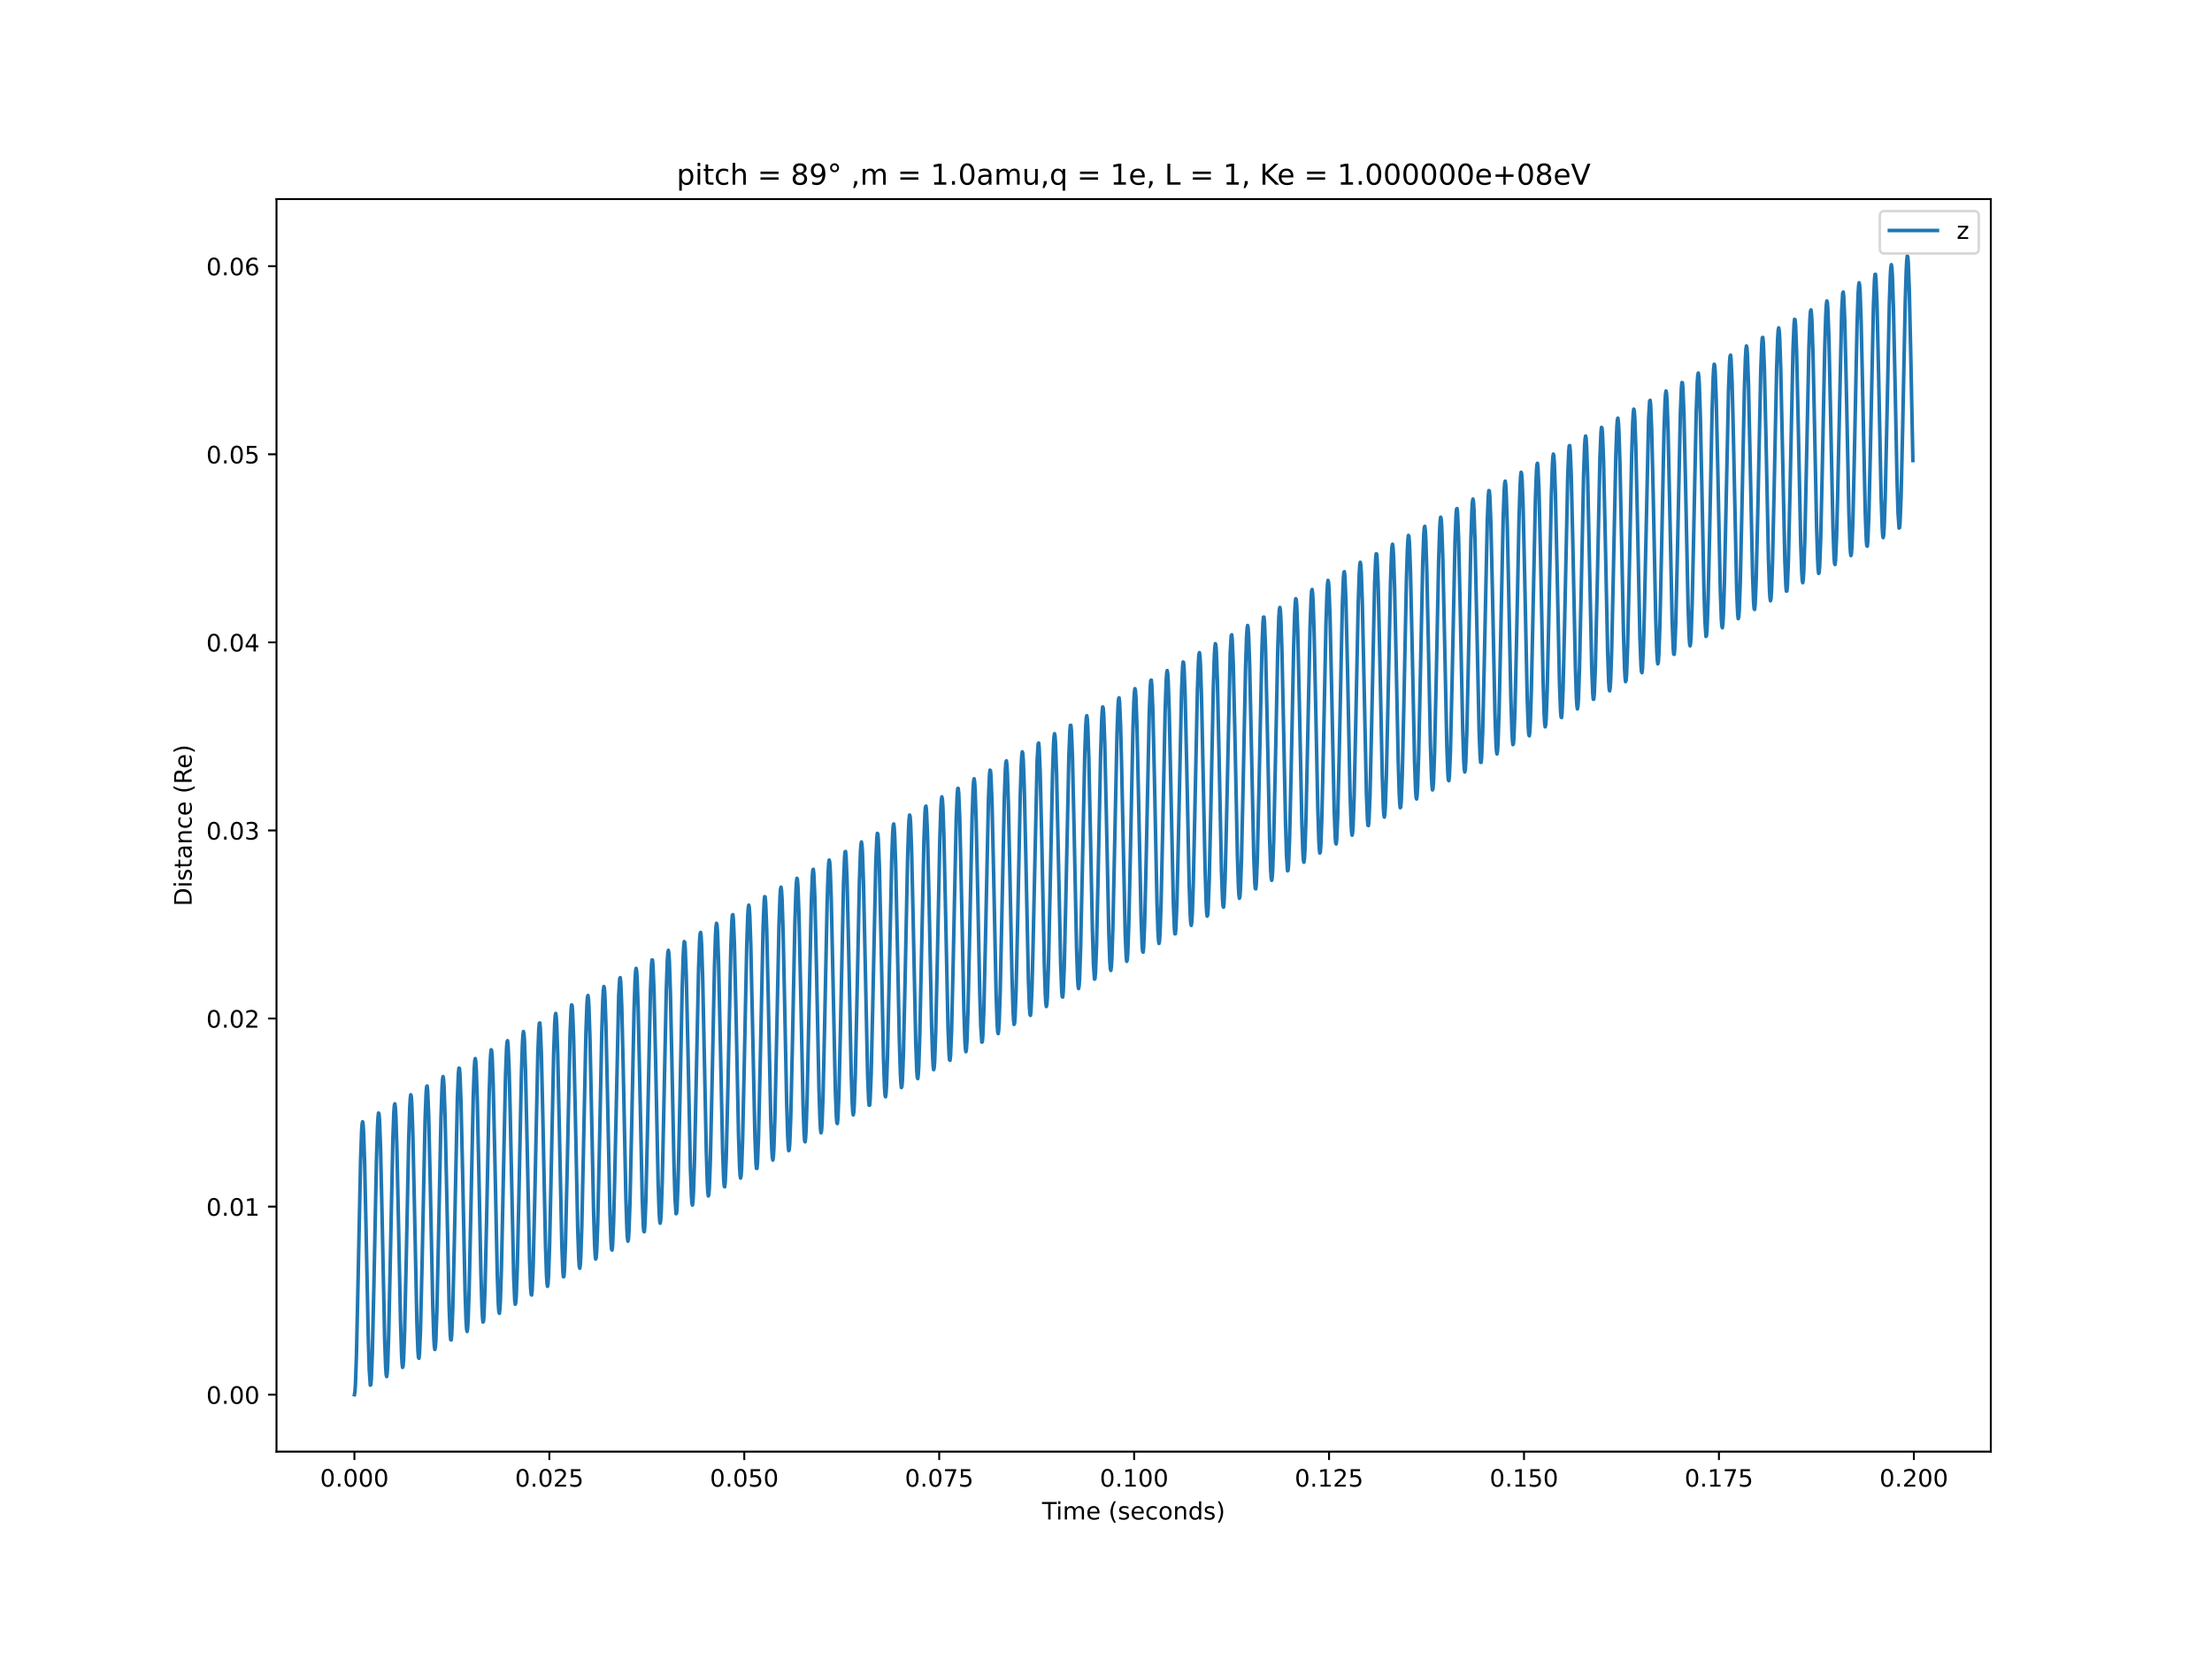 <?xml version="1.0" encoding="utf-8" standalone="no"?>
<!DOCTYPE svg PUBLIC "-//W3C//DTD SVG 1.1//EN"
  "http://www.w3.org/Graphics/SVG/1.1/DTD/svg11.dtd">
<!-- Created with matplotlib (https://matplotlib.org/) -->
<svg height="691.2pt" version="1.1" viewBox="0 0 921.6 691.2" width="921.6pt" xmlns="http://www.w3.org/2000/svg" xmlns:xlink="http://www.w3.org/1999/xlink">
 <defs>
  <style type="text/css">*{stroke-linecap:butt;stroke-linejoin:round;}</style>
 </defs>
 <g id="figure_1">
  <g id="patch_1">
   <path d="M 0 691.2 
L 921.6 691.2 
L 921.6 0 
L 0 0 
z
" style="fill:#ffffff;"/>
  </g>
  <g id="axes_1">
   <g id="patch_2">
    <path d="M 115.2 604.8 
L 829.44 604.8 
L 829.44 82.944 
L 115.2 82.944 
z
" style="fill:#ffffff;"/>
   </g>
   <g id="matplotlib.axis_1">
    <g id="xtick_1">
     <g id="line2d_1">
      <defs>
       <path d="M 0 0 
L 0 3.5 
" id="m601ea4a29a" style="stroke:#000000;stroke-width:0.8;"/>
      </defs>
      <g>
       <use style="stroke:#000000;stroke-width:0.8;" x="147.664" xlink:href="#m601ea4a29a" y="604.8"/>
      </g>
     </g>
     <g id="text_1">
      <!-- 0.000 -->
      <g transform="translate(133.35 619.398)scale(0.1 -0.1)">
       <defs>
        <path d="M 31.781 66.406 
Q 24.172 66.406 20.328 58.906 
Q 16.5 51.422 16.5 36.375 
Q 16.5 21.391 20.328 13.891 
Q 24.172 6.391 31.781 6.391 
Q 39.453 6.391 43.281 13.891 
Q 47.125 21.391 47.125 36.375 
Q 47.125 51.422 43.281 58.906 
Q 39.453 66.406 31.781 66.406 
z
M 31.781 74.219 
Q 44.047 74.219 50.516 64.516 
Q 56.984 54.828 56.984 36.375 
Q 56.984 17.969 50.516 8.266 
Q 44.047 -1.422 31.781 -1.422 
Q 19.531 -1.422 13.062 8.266 
Q 6.594 17.969 6.594 36.375 
Q 6.594 54.828 13.062 64.516 
Q 19.531 74.219 31.781 74.219 
z
" id="DejaVuSans-48"/>
        <path d="M 10.688 12.406 
L 21 12.406 
L 21 0 
L 10.688 0 
z
" id="DejaVuSans-46"/>
       </defs>
       <use xlink:href="#DejaVuSans-48"/>
       <use x="63.623" xlink:href="#DejaVuSans-46"/>
       <use x="95.41" xlink:href="#DejaVuSans-48"/>
       <use x="159.033" xlink:href="#DejaVuSans-48"/>
       <use x="222.656" xlink:href="#DejaVuSans-48"/>
      </g>
     </g>
    </g>
    <g id="xtick_2">
     <g id="line2d_2">
      <g>
       <use style="stroke:#000000;stroke-width:0.8;" x="228.88" xlink:href="#m601ea4a29a" y="604.8"/>
      </g>
     </g>
     <g id="text_2">
      <!-- 0.025 -->
      <g transform="translate(214.565 619.398)scale(0.1 -0.1)">
       <defs>
        <path d="M 19.188 8.297 
L 53.609 8.297 
L 53.609 0 
L 7.328 0 
L 7.328 8.297 
Q 12.938 14.109 22.625 23.891 
Q 32.328 33.688 34.812 36.531 
Q 39.547 41.844 41.422 45.531 
Q 43.312 49.219 43.312 52.781 
Q 43.312 58.594 39.234 62.25 
Q 35.156 65.922 28.609 65.922 
Q 23.969 65.922 18.812 64.312 
Q 13.672 62.703 7.812 59.422 
L 7.812 69.391 
Q 13.766 71.781 18.938 73 
Q 24.125 74.219 28.422 74.219 
Q 39.75 74.219 46.484 68.547 
Q 53.219 62.891 53.219 53.422 
Q 53.219 48.922 51.531 44.891 
Q 49.859 40.875 45.406 35.406 
Q 44.188 33.984 37.641 27.219 
Q 31.109 20.453 19.188 8.297 
z
" id="DejaVuSans-50"/>
        <path d="M 10.797 72.906 
L 49.516 72.906 
L 49.516 64.594 
L 19.828 64.594 
L 19.828 46.734 
Q 21.969 47.469 24.109 47.828 
Q 26.266 48.188 28.422 48.188 
Q 40.625 48.188 47.75 41.5 
Q 54.891 34.812 54.891 23.391 
Q 54.891 11.625 47.562 5.094 
Q 40.234 -1.422 26.906 -1.422 
Q 22.312 -1.422 17.547 -0.641 
Q 12.797 0.141 7.719 1.703 
L 7.719 11.625 
Q 12.109 9.234 16.797 8.062 
Q 21.484 6.891 26.703 6.891 
Q 35.156 6.891 40.078 11.328 
Q 45.016 15.766 45.016 23.391 
Q 45.016 31 40.078 35.438 
Q 35.156 39.891 26.703 39.891 
Q 22.75 39.891 18.812 39.016 
Q 14.891 38.141 10.797 36.281 
z
" id="DejaVuSans-53"/>
       </defs>
       <use xlink:href="#DejaVuSans-48"/>
       <use x="63.623" xlink:href="#DejaVuSans-46"/>
       <use x="95.41" xlink:href="#DejaVuSans-48"/>
       <use x="159.033" xlink:href="#DejaVuSans-50"/>
       <use x="222.656" xlink:href="#DejaVuSans-53"/>
      </g>
     </g>
    </g>
    <g id="xtick_3">
     <g id="line2d_3">
      <g>
       <use style="stroke:#000000;stroke-width:0.8;" x="310.095" xlink:href="#m601ea4a29a" y="604.8"/>
      </g>
     </g>
     <g id="text_3">
      <!-- 0.050 -->
      <g transform="translate(295.781 619.398)scale(0.1 -0.1)">
       <use xlink:href="#DejaVuSans-48"/>
       <use x="63.623" xlink:href="#DejaVuSans-46"/>
       <use x="95.41" xlink:href="#DejaVuSans-48"/>
       <use x="159.033" xlink:href="#DejaVuSans-53"/>
       <use x="222.656" xlink:href="#DejaVuSans-48"/>
      </g>
     </g>
    </g>
    <g id="xtick_4">
     <g id="line2d_4">
      <g>
       <use style="stroke:#000000;stroke-width:0.8;" x="391.31" xlink:href="#m601ea4a29a" y="604.8"/>
      </g>
     </g>
     <g id="text_4">
      <!-- 0.075 -->
      <g transform="translate(376.996 619.398)scale(0.1 -0.1)">
       <defs>
        <path d="M 8.203 72.906 
L 55.078 72.906 
L 55.078 68.703 
L 28.609 0 
L 18.312 0 
L 43.219 64.594 
L 8.203 64.594 
z
" id="DejaVuSans-55"/>
       </defs>
       <use xlink:href="#DejaVuSans-48"/>
       <use x="63.623" xlink:href="#DejaVuSans-46"/>
       <use x="95.41" xlink:href="#DejaVuSans-48"/>
       <use x="159.033" xlink:href="#DejaVuSans-55"/>
       <use x="222.656" xlink:href="#DejaVuSans-53"/>
      </g>
     </g>
    </g>
    <g id="xtick_5">
     <g id="line2d_5">
      <g>
       <use style="stroke:#000000;stroke-width:0.8;" x="472.525" xlink:href="#m601ea4a29a" y="604.8"/>
      </g>
     </g>
     <g id="text_5">
      <!-- 0.100 -->
      <g transform="translate(458.211 619.398)scale(0.1 -0.1)">
       <defs>
        <path d="M 12.406 8.297 
L 28.516 8.297 
L 28.516 63.922 
L 10.984 60.406 
L 10.984 69.391 
L 28.422 72.906 
L 38.281 72.906 
L 38.281 8.297 
L 54.391 8.297 
L 54.391 0 
L 12.406 0 
z
" id="DejaVuSans-49"/>
       </defs>
       <use xlink:href="#DejaVuSans-48"/>
       <use x="63.623" xlink:href="#DejaVuSans-46"/>
       <use x="95.41" xlink:href="#DejaVuSans-49"/>
       <use x="159.033" xlink:href="#DejaVuSans-48"/>
       <use x="222.656" xlink:href="#DejaVuSans-48"/>
      </g>
     </g>
    </g>
    <g id="xtick_6">
     <g id="line2d_6">
      <g>
       <use style="stroke:#000000;stroke-width:0.8;" x="553.74" xlink:href="#m601ea4a29a" y="604.8"/>
      </g>
     </g>
     <g id="text_6">
      <!-- 0.125 -->
      <g transform="translate(539.426 619.398)scale(0.1 -0.1)">
       <use xlink:href="#DejaVuSans-48"/>
       <use x="63.623" xlink:href="#DejaVuSans-46"/>
       <use x="95.41" xlink:href="#DejaVuSans-49"/>
       <use x="159.033" xlink:href="#DejaVuSans-50"/>
       <use x="222.656" xlink:href="#DejaVuSans-53"/>
      </g>
     </g>
    </g>
    <g id="xtick_7">
     <g id="line2d_7">
      <g>
       <use style="stroke:#000000;stroke-width:0.8;" x="634.955" xlink:href="#m601ea4a29a" y="604.8"/>
      </g>
     </g>
     <g id="text_7">
      <!-- 0.150 -->
      <g transform="translate(620.641 619.398)scale(0.1 -0.1)">
       <use xlink:href="#DejaVuSans-48"/>
       <use x="63.623" xlink:href="#DejaVuSans-46"/>
       <use x="95.41" xlink:href="#DejaVuSans-49"/>
       <use x="159.033" xlink:href="#DejaVuSans-53"/>
       <use x="222.656" xlink:href="#DejaVuSans-48"/>
      </g>
     </g>
    </g>
    <g id="xtick_8">
     <g id="line2d_8">
      <g>
       <use style="stroke:#000000;stroke-width:0.8;" x="716.171" xlink:href="#m601ea4a29a" y="604.8"/>
      </g>
     </g>
     <g id="text_8">
      <!-- 0.175 -->
      <g transform="translate(701.856 619.398)scale(0.1 -0.1)">
       <use xlink:href="#DejaVuSans-48"/>
       <use x="63.623" xlink:href="#DejaVuSans-46"/>
       <use x="95.41" xlink:href="#DejaVuSans-49"/>
       <use x="159.033" xlink:href="#DejaVuSans-55"/>
       <use x="222.656" xlink:href="#DejaVuSans-53"/>
      </g>
     </g>
    </g>
    <g id="xtick_9">
     <g id="line2d_9">
      <g>
       <use style="stroke:#000000;stroke-width:0.8;" x="797.386" xlink:href="#m601ea4a29a" y="604.8"/>
      </g>
     </g>
     <g id="text_9">
      <!-- 0.200 -->
      <g transform="translate(783.072 619.398)scale(0.1 -0.1)">
       <use xlink:href="#DejaVuSans-48"/>
       <use x="63.623" xlink:href="#DejaVuSans-46"/>
       <use x="95.41" xlink:href="#DejaVuSans-50"/>
       <use x="159.033" xlink:href="#DejaVuSans-48"/>
       <use x="222.656" xlink:href="#DejaVuSans-48"/>
      </g>
     </g>
    </g>
    <g id="text_10">
     <!-- Time (seconds) -->
     <g transform="translate(434.158 633.077)scale(0.1 -0.1)">
      <defs>
       <path d="M -0.297 72.906 
L 61.375 72.906 
L 61.375 64.594 
L 35.5 64.594 
L 35.5 0 
L 25.594 0 
L 25.594 64.594 
L -0.297 64.594 
z
" id="DejaVuSans-84"/>
       <path d="M 9.422 54.688 
L 18.406 54.688 
L 18.406 0 
L 9.422 0 
z
M 9.422 75.984 
L 18.406 75.984 
L 18.406 64.594 
L 9.422 64.594 
z
" id="DejaVuSans-105"/>
       <path d="M 52 44.188 
Q 55.375 50.25 60.062 53.125 
Q 64.75 56 71.094 56 
Q 79.641 56 84.281 50.016 
Q 88.922 44.047 88.922 33.016 
L 88.922 0 
L 79.891 0 
L 79.891 32.719 
Q 79.891 40.578 77.094 44.375 
Q 74.312 48.188 68.609 48.188 
Q 61.625 48.188 57.562 43.547 
Q 53.516 38.922 53.516 30.906 
L 53.516 0 
L 44.484 0 
L 44.484 32.719 
Q 44.484 40.625 41.703 44.406 
Q 38.922 48.188 33.109 48.188 
Q 26.219 48.188 22.156 43.531 
Q 18.109 38.875 18.109 30.906 
L 18.109 0 
L 9.078 0 
L 9.078 54.688 
L 18.109 54.688 
L 18.109 46.188 
Q 21.188 51.219 25.484 53.609 
Q 29.781 56 35.688 56 
Q 41.656 56 45.828 52.969 
Q 50 49.953 52 44.188 
z
" id="DejaVuSans-109"/>
       <path d="M 56.203 29.594 
L 56.203 25.203 
L 14.891 25.203 
Q 15.484 15.922 20.484 11.062 
Q 25.484 6.203 34.422 6.203 
Q 39.594 6.203 44.453 7.469 
Q 49.312 8.734 54.109 11.281 
L 54.109 2.781 
Q 49.266 0.734 44.188 -0.344 
Q 39.109 -1.422 33.891 -1.422 
Q 20.797 -1.422 13.156 6.188 
Q 5.516 13.812 5.516 26.812 
Q 5.516 40.234 12.766 48.109 
Q 20.016 56 32.328 56 
Q 43.359 56 49.781 48.891 
Q 56.203 41.797 56.203 29.594 
z
M 47.219 32.234 
Q 47.125 39.594 43.094 43.984 
Q 39.062 48.391 32.422 48.391 
Q 24.906 48.391 20.391 44.141 
Q 15.875 39.891 15.188 32.172 
z
" id="DejaVuSans-101"/>
       <path id="DejaVuSans-32"/>
       <path d="M 31 75.875 
Q 24.469 64.656 21.281 53.656 
Q 18.109 42.672 18.109 31.391 
Q 18.109 20.125 21.312 9.062 
Q 24.516 -2 31 -13.188 
L 23.188 -13.188 
Q 15.875 -1.703 12.234 9.375 
Q 8.594 20.453 8.594 31.391 
Q 8.594 42.281 12.203 53.312 
Q 15.828 64.359 23.188 75.875 
z
" id="DejaVuSans-40"/>
       <path d="M 44.281 53.078 
L 44.281 44.578 
Q 40.484 46.531 36.375 47.5 
Q 32.281 48.484 27.875 48.484 
Q 21.188 48.484 17.844 46.438 
Q 14.5 44.391 14.5 40.281 
Q 14.5 37.156 16.891 35.375 
Q 19.281 33.594 26.516 31.984 
L 29.594 31.297 
Q 39.156 29.25 43.188 25.516 
Q 47.219 21.781 47.219 15.094 
Q 47.219 7.469 41.188 3.016 
Q 35.156 -1.422 24.609 -1.422 
Q 20.219 -1.422 15.453 -0.562 
Q 10.688 0.297 5.422 2 
L 5.422 11.281 
Q 10.406 8.688 15.234 7.391 
Q 20.062 6.109 24.812 6.109 
Q 31.156 6.109 34.562 8.281 
Q 37.984 10.453 37.984 14.406 
Q 37.984 18.062 35.516 20.016 
Q 33.062 21.969 24.703 23.781 
L 21.578 24.516 
Q 13.234 26.266 9.516 29.906 
Q 5.812 33.547 5.812 39.891 
Q 5.812 47.609 11.281 51.797 
Q 16.75 56 26.812 56 
Q 31.781 56 36.172 55.266 
Q 40.578 54.547 44.281 53.078 
z
" id="DejaVuSans-115"/>
       <path d="M 48.781 52.594 
L 48.781 44.188 
Q 44.969 46.297 41.141 47.344 
Q 37.312 48.391 33.406 48.391 
Q 24.656 48.391 19.812 42.844 
Q 14.984 37.312 14.984 27.297 
Q 14.984 17.281 19.812 11.734 
Q 24.656 6.203 33.406 6.203 
Q 37.312 6.203 41.141 7.25 
Q 44.969 8.297 48.781 10.406 
L 48.781 2.094 
Q 45.016 0.344 40.984 -0.531 
Q 36.969 -1.422 32.422 -1.422 
Q 20.062 -1.422 12.781 6.344 
Q 5.516 14.109 5.516 27.297 
Q 5.516 40.672 12.859 48.328 
Q 20.219 56 33.016 56 
Q 37.156 56 41.109 55.141 
Q 45.062 54.297 48.781 52.594 
z
" id="DejaVuSans-99"/>
       <path d="M 30.609 48.391 
Q 23.391 48.391 19.188 42.75 
Q 14.984 37.109 14.984 27.297 
Q 14.984 17.484 19.156 11.844 
Q 23.344 6.203 30.609 6.203 
Q 37.797 6.203 41.984 11.859 
Q 46.188 17.531 46.188 27.297 
Q 46.188 37.016 41.984 42.703 
Q 37.797 48.391 30.609 48.391 
z
M 30.609 56 
Q 42.328 56 49.016 48.375 
Q 55.719 40.766 55.719 27.297 
Q 55.719 13.875 49.016 6.219 
Q 42.328 -1.422 30.609 -1.422 
Q 18.844 -1.422 12.172 6.219 
Q 5.516 13.875 5.516 27.297 
Q 5.516 40.766 12.172 48.375 
Q 18.844 56 30.609 56 
z
" id="DejaVuSans-111"/>
       <path d="M 54.891 33.016 
L 54.891 0 
L 45.906 0 
L 45.906 32.719 
Q 45.906 40.484 42.875 44.328 
Q 39.844 48.188 33.797 48.188 
Q 26.516 48.188 22.312 43.547 
Q 18.109 38.922 18.109 30.906 
L 18.109 0 
L 9.078 0 
L 9.078 54.688 
L 18.109 54.688 
L 18.109 46.188 
Q 21.344 51.125 25.703 53.562 
Q 30.078 56 35.797 56 
Q 45.219 56 50.047 50.172 
Q 54.891 44.344 54.891 33.016 
z
" id="DejaVuSans-110"/>
       <path d="M 45.406 46.391 
L 45.406 75.984 
L 54.391 75.984 
L 54.391 0 
L 45.406 0 
L 45.406 8.203 
Q 42.578 3.328 38.25 0.953 
Q 33.938 -1.422 27.875 -1.422 
Q 17.969 -1.422 11.734 6.484 
Q 5.516 14.406 5.516 27.297 
Q 5.516 40.188 11.734 48.094 
Q 17.969 56 27.875 56 
Q 33.938 56 38.25 53.625 
Q 42.578 51.266 45.406 46.391 
z
M 14.797 27.297 
Q 14.797 17.391 18.875 11.75 
Q 22.953 6.109 30.078 6.109 
Q 37.203 6.109 41.297 11.75 
Q 45.406 17.391 45.406 27.297 
Q 45.406 37.203 41.297 42.844 
Q 37.203 48.484 30.078 48.484 
Q 22.953 48.484 18.875 42.844 
Q 14.797 37.203 14.797 27.297 
z
" id="DejaVuSans-100"/>
       <path d="M 8.016 75.875 
L 15.828 75.875 
Q 23.141 64.359 26.781 53.312 
Q 30.422 42.281 30.422 31.391 
Q 30.422 20.453 26.781 9.375 
Q 23.141 -1.703 15.828 -13.188 
L 8.016 -13.188 
Q 14.5 -2 17.703 9.062 
Q 20.906 20.125 20.906 31.391 
Q 20.906 42.672 17.703 53.656 
Q 14.5 64.656 8.016 75.875 
z
" id="DejaVuSans-41"/>
      </defs>
      <use xlink:href="#DejaVuSans-84"/>
      <use x="57.959" xlink:href="#DejaVuSans-105"/>
      <use x="85.742" xlink:href="#DejaVuSans-109"/>
      <use x="183.154" xlink:href="#DejaVuSans-101"/>
      <use x="244.678" xlink:href="#DejaVuSans-32"/>
      <use x="276.465" xlink:href="#DejaVuSans-40"/>
      <use x="315.479" xlink:href="#DejaVuSans-115"/>
      <use x="367.578" xlink:href="#DejaVuSans-101"/>
      <use x="429.102" xlink:href="#DejaVuSans-99"/>
      <use x="484.082" xlink:href="#DejaVuSans-111"/>
      <use x="545.264" xlink:href="#DejaVuSans-110"/>
      <use x="608.643" xlink:href="#DejaVuSans-100"/>
      <use x="672.119" xlink:href="#DejaVuSans-115"/>
      <use x="724.219" xlink:href="#DejaVuSans-41"/>
     </g>
    </g>
   </g>
   <g id="matplotlib.axis_2">
    <g id="ytick_1">
     <g id="line2d_10">
      <defs>
       <path d="M 0 0 
L -3.5 0 
" id="m96e2457ed7" style="stroke:#000000;stroke-width:0.8;"/>
      </defs>
      <g>
       <use style="stroke:#000000;stroke-width:0.8;" x="115.2" xlink:href="#m96e2457ed7" y="581.079"/>
      </g>
     </g>
     <g id="text_11">
      <!-- 0.00 -->
      <g transform="translate(85.934 584.879)scale(0.1 -0.1)">
       <use xlink:href="#DejaVuSans-48"/>
       <use x="63.623" xlink:href="#DejaVuSans-46"/>
       <use x="95.41" xlink:href="#DejaVuSans-48"/>
       <use x="159.033" xlink:href="#DejaVuSans-48"/>
      </g>
     </g>
    </g>
    <g id="ytick_2">
     <g id="line2d_11">
      <g>
       <use style="stroke:#000000;stroke-width:0.8;" x="115.2" xlink:href="#m96e2457ed7" y="502.717"/>
      </g>
     </g>
     <g id="text_12">
      <!-- 0.01 -->
      <g transform="translate(85.934 506.516)scale(0.1 -0.1)">
       <use xlink:href="#DejaVuSans-48"/>
       <use x="63.623" xlink:href="#DejaVuSans-46"/>
       <use x="95.41" xlink:href="#DejaVuSans-48"/>
       <use x="159.033" xlink:href="#DejaVuSans-49"/>
      </g>
     </g>
    </g>
    <g id="ytick_3">
     <g id="line2d_12">
      <g>
       <use style="stroke:#000000;stroke-width:0.8;" x="115.2" xlink:href="#m96e2457ed7" y="424.354"/>
      </g>
     </g>
     <g id="text_13">
      <!-- 0.02 -->
      <g transform="translate(85.934 428.153)scale(0.1 -0.1)">
       <use xlink:href="#DejaVuSans-48"/>
       <use x="63.623" xlink:href="#DejaVuSans-46"/>
       <use x="95.41" xlink:href="#DejaVuSans-48"/>
       <use x="159.033" xlink:href="#DejaVuSans-50"/>
      </g>
     </g>
    </g>
    <g id="ytick_4">
     <g id="line2d_13">
      <g>
       <use style="stroke:#000000;stroke-width:0.8;" x="115.2" xlink:href="#m96e2457ed7" y="345.991"/>
      </g>
     </g>
     <g id="text_14">
      <!-- 0.03 -->
      <g transform="translate(85.934 349.791)scale(0.1 -0.1)">
       <defs>
        <path d="M 40.578 39.312 
Q 47.656 37.797 51.625 33 
Q 55.609 28.219 55.609 21.188 
Q 55.609 10.406 48.188 4.484 
Q 40.766 -1.422 27.094 -1.422 
Q 22.516 -1.422 17.656 -0.516 
Q 12.797 0.391 7.625 2.203 
L 7.625 11.719 
Q 11.719 9.328 16.594 8.109 
Q 21.484 6.891 26.812 6.891 
Q 36.078 6.891 40.938 10.547 
Q 45.797 14.203 45.797 21.188 
Q 45.797 27.641 41.281 31.266 
Q 36.766 34.906 28.719 34.906 
L 20.219 34.906 
L 20.219 43.016 
L 29.109 43.016 
Q 36.375 43.016 40.234 45.922 
Q 44.094 48.828 44.094 54.297 
Q 44.094 59.906 40.109 62.906 
Q 36.141 65.922 28.719 65.922 
Q 24.656 65.922 20.016 65.031 
Q 15.375 64.156 9.812 62.312 
L 9.812 71.094 
Q 15.438 72.656 20.344 73.438 
Q 25.25 74.219 29.594 74.219 
Q 40.828 74.219 47.359 69.109 
Q 53.906 64.016 53.906 55.328 
Q 53.906 49.266 50.438 45.094 
Q 46.969 40.922 40.578 39.312 
z
" id="DejaVuSans-51"/>
       </defs>
       <use xlink:href="#DejaVuSans-48"/>
       <use x="63.623" xlink:href="#DejaVuSans-46"/>
       <use x="95.41" xlink:href="#DejaVuSans-48"/>
       <use x="159.033" xlink:href="#DejaVuSans-51"/>
      </g>
     </g>
    </g>
    <g id="ytick_5">
     <g id="line2d_14">
      <g>
       <use style="stroke:#000000;stroke-width:0.8;" x="115.2" xlink:href="#m96e2457ed7" y="267.629"/>
      </g>
     </g>
     <g id="text_15">
      <!-- 0.04 -->
      <g transform="translate(85.934 271.428)scale(0.1 -0.1)">
       <defs>
        <path d="M 37.797 64.312 
L 12.891 25.391 
L 37.797 25.391 
z
M 35.203 72.906 
L 47.609 72.906 
L 47.609 25.391 
L 58.016 25.391 
L 58.016 17.188 
L 47.609 17.188 
L 47.609 0 
L 37.797 0 
L 37.797 17.188 
L 4.891 17.188 
L 4.891 26.703 
z
" id="DejaVuSans-52"/>
       </defs>
       <use xlink:href="#DejaVuSans-48"/>
       <use x="63.623" xlink:href="#DejaVuSans-46"/>
       <use x="95.41" xlink:href="#DejaVuSans-48"/>
       <use x="159.033" xlink:href="#DejaVuSans-52"/>
      </g>
     </g>
    </g>
    <g id="ytick_6">
     <g id="line2d_15">
      <g>
       <use style="stroke:#000000;stroke-width:0.8;" x="115.2" xlink:href="#m96e2457ed7" y="189.266"/>
      </g>
     </g>
     <g id="text_16">
      <!-- 0.05 -->
      <g transform="translate(85.934 193.065)scale(0.1 -0.1)">
       <use xlink:href="#DejaVuSans-48"/>
       <use x="63.623" xlink:href="#DejaVuSans-46"/>
       <use x="95.41" xlink:href="#DejaVuSans-48"/>
       <use x="159.033" xlink:href="#DejaVuSans-53"/>
      </g>
     </g>
    </g>
    <g id="ytick_7">
     <g id="line2d_16">
      <g>
       <use style="stroke:#000000;stroke-width:0.8;" x="115.2" xlink:href="#m96e2457ed7" y="110.904"/>
      </g>
     </g>
     <g id="text_17">
      <!-- 0.06 -->
      <g transform="translate(85.934 114.703)scale(0.1 -0.1)">
       <defs>
        <path d="M 33.016 40.375 
Q 26.375 40.375 22.484 35.828 
Q 18.609 31.297 18.609 23.391 
Q 18.609 15.531 22.484 10.953 
Q 26.375 6.391 33.016 6.391 
Q 39.656 6.391 43.531 10.953 
Q 47.406 15.531 47.406 23.391 
Q 47.406 31.297 43.531 35.828 
Q 39.656 40.375 33.016 40.375 
z
M 52.594 71.297 
L 52.594 62.312 
Q 48.875 64.062 45.094 64.984 
Q 41.312 65.922 37.594 65.922 
Q 27.828 65.922 22.672 59.328 
Q 17.531 52.734 16.797 39.406 
Q 19.672 43.656 24.016 45.922 
Q 28.375 48.188 33.594 48.188 
Q 44.578 48.188 50.953 41.516 
Q 57.328 34.859 57.328 23.391 
Q 57.328 12.156 50.688 5.359 
Q 44.047 -1.422 33.016 -1.422 
Q 20.359 -1.422 13.672 8.266 
Q 6.984 17.969 6.984 36.375 
Q 6.984 53.656 15.188 63.938 
Q 23.391 74.219 37.203 74.219 
Q 40.922 74.219 44.703 73.484 
Q 48.484 72.75 52.594 71.297 
z
" id="DejaVuSans-54"/>
       </defs>
       <use xlink:href="#DejaVuSans-48"/>
       <use x="63.623" xlink:href="#DejaVuSans-46"/>
       <use x="95.41" xlink:href="#DejaVuSans-48"/>
       <use x="159.033" xlink:href="#DejaVuSans-54"/>
      </g>
     </g>
    </g>
    <g id="text_18">
     <!-- Distance (Re) -->
     <g transform="translate(79.855 377.551)rotate(-90)scale(0.1 -0.1)">
      <defs>
       <path d="M 19.672 64.797 
L 19.672 8.109 
L 31.594 8.109 
Q 46.688 8.109 53.688 14.938 
Q 60.688 21.781 60.688 36.531 
Q 60.688 51.172 53.688 57.984 
Q 46.688 64.797 31.594 64.797 
z
M 9.812 72.906 
L 30.078 72.906 
Q 51.266 72.906 61.172 64.094 
Q 71.094 55.281 71.094 36.531 
Q 71.094 17.672 61.125 8.828 
Q 51.172 0 30.078 0 
L 9.812 0 
z
" id="DejaVuSans-68"/>
       <path d="M 18.312 70.219 
L 18.312 54.688 
L 36.812 54.688 
L 36.812 47.703 
L 18.312 47.703 
L 18.312 18.016 
Q 18.312 11.328 20.141 9.422 
Q 21.969 7.516 27.594 7.516 
L 36.812 7.516 
L 36.812 0 
L 27.594 0 
Q 17.188 0 13.234 3.875 
Q 9.281 7.766 9.281 18.016 
L 9.281 47.703 
L 2.688 47.703 
L 2.688 54.688 
L 9.281 54.688 
L 9.281 70.219 
z
" id="DejaVuSans-116"/>
       <path d="M 34.281 27.484 
Q 23.391 27.484 19.188 25 
Q 14.984 22.516 14.984 16.5 
Q 14.984 11.719 18.141 8.906 
Q 21.297 6.109 26.703 6.109 
Q 34.188 6.109 38.703 11.406 
Q 43.219 16.703 43.219 25.484 
L 43.219 27.484 
z
M 52.203 31.203 
L 52.203 0 
L 43.219 0 
L 43.219 8.297 
Q 40.141 3.328 35.547 0.953 
Q 30.953 -1.422 24.312 -1.422 
Q 15.922 -1.422 10.953 3.297 
Q 6 8.016 6 15.922 
Q 6 25.141 12.172 29.828 
Q 18.359 34.516 30.609 34.516 
L 43.219 34.516 
L 43.219 35.406 
Q 43.219 41.609 39.141 45 
Q 35.062 48.391 27.688 48.391 
Q 23 48.391 18.547 47.266 
Q 14.109 46.141 10.016 43.891 
L 10.016 52.203 
Q 14.938 54.109 19.578 55.047 
Q 24.219 56 28.609 56 
Q 40.484 56 46.344 49.844 
Q 52.203 43.703 52.203 31.203 
z
" id="DejaVuSans-97"/>
       <path d="M 44.391 34.188 
Q 47.562 33.109 50.562 29.594 
Q 53.562 26.078 56.594 19.922 
L 66.609 0 
L 56 0 
L 46.688 18.703 
Q 43.062 26.031 39.672 28.422 
Q 36.281 30.812 30.422 30.812 
L 19.672 30.812 
L 19.672 0 
L 9.812 0 
L 9.812 72.906 
L 32.078 72.906 
Q 44.578 72.906 50.734 67.672 
Q 56.891 62.453 56.891 51.906 
Q 56.891 45.016 53.688 40.469 
Q 50.484 35.938 44.391 34.188 
z
M 19.672 64.797 
L 19.672 38.922 
L 32.078 38.922 
Q 39.203 38.922 42.844 42.219 
Q 46.484 45.516 46.484 51.906 
Q 46.484 58.297 42.844 61.547 
Q 39.203 64.797 32.078 64.797 
z
" id="DejaVuSans-82"/>
      </defs>
      <use xlink:href="#DejaVuSans-68"/>
      <use x="77.002" xlink:href="#DejaVuSans-105"/>
      <use x="104.785" xlink:href="#DejaVuSans-115"/>
      <use x="156.885" xlink:href="#DejaVuSans-116"/>
      <use x="196.094" xlink:href="#DejaVuSans-97"/>
      <use x="257.373" xlink:href="#DejaVuSans-110"/>
      <use x="320.752" xlink:href="#DejaVuSans-99"/>
      <use x="375.732" xlink:href="#DejaVuSans-101"/>
      <use x="437.256" xlink:href="#DejaVuSans-32"/>
      <use x="469.043" xlink:href="#DejaVuSans-40"/>
      <use x="508.057" xlink:href="#DejaVuSans-82"/>
      <use x="573.039" xlink:href="#DejaVuSans-101"/>
      <use x="634.562" xlink:href="#DejaVuSans-41"/>
     </g>
    </g>
   </g>
   <g id="line2d_17">
    <path clip-path="url(#p8c7b7c0c0c)" d="M 147.665 581.079 
L 147.879 579.95 
L 148.092 576.646 
L 148.519 564.144 
L 149.159 534.836 
L 150.226 483.584 
L 150.653 471.407 
L 150.866 468.292 
L 151.08 467.358 
L 151.293 468.653 
L 151.506 472.134 
L 151.933 485.04 
L 152.573 514.879 
L 153.427 556.776 
L 153.854 570.887 
L 154.28 577.122 
L 154.494 576.938 
L 154.707 574.547 
L 155.134 563.632 
L 155.774 535.702 
L 156.841 483.293 
L 157.268 469.601 
L 157.481 465.593 
L 157.695 463.721 
L 157.908 464.069 
L 158.121 466.632 
L 158.548 477.937 
L 159.188 506.441 
L 160.255 557.767 
L 160.682 569.791 
L 160.895 572.761 
L 161.109 573.526 
L 161.322 572.066 
L 161.535 568.445 
L 161.962 555.406 
L 162.602 525.66 
L 163.669 474.901 
L 164.096 463.281 
L 164.309 460.486 
L 164.523 459.886 
L 164.736 461.514 
L 164.95 465.314 
L 165.376 478.761 
L 166.017 509.019 
L 166.87 550.54 
L 167.297 564.123 
L 167.51 568.002 
L 167.724 569.711 
L 167.937 569.193 
L 168.15 566.477 
L 168.577 554.991 
L 169.217 526.551 
L 170.284 474.51 
L 170.711 461.344 
L 170.924 457.648 
L 171.138 456.107 
L 171.351 456.791 
L 171.565 459.681 
L 171.991 471.562 
L 172.631 500.565 
L 173.698 551.402 
L 174.125 562.851 
L 174.339 565.494 
L 174.552 565.923 
L 174.765 564.13 
L 175.192 554.281 
L 175.832 527.344 
L 177.113 466.247 
L 177.539 455.199 
L 177.753 452.73 
L 177.966 452.467 
L 178.179 454.429 
L 178.606 464.661 
L 179.246 492.195 
L 180.313 544.284 
L 180.74 557.321 
L 180.953 560.879 
L 181.167 562.252 
L 181.38 561.396 
L 181.594 558.354 
L 182.02 546.303 
L 182.66 517.372 
L 183.727 465.748 
L 184.154 453.126 
L 184.368 449.75 
L 184.581 448.546 
L 184.794 449.568 
L 185.008 452.787 
L 185.434 465.241 
L 186.075 494.719 
L 187.141 545.015 
L 187.568 555.872 
L 187.782 558.181 
L 187.995 558.268 
L 188.208 556.141 
L 188.635 545.693 
L 189.275 518.191 
L 190.556 457.618 
L 190.982 447.16 
L 191.196 445.025 
L 191.409 445.104 
L 191.622 447.403 
L 192.049 458.241 
L 192.689 486.331 
L 193.756 538.012 
L 194.183 550.484 
L 194.396 553.711 
L 194.61 554.743 
L 194.823 553.545 
L 195.037 550.175 
L 195.463 537.561 
L 196.103 508.158 
L 197.17 457.005 
L 197.597 444.947 
L 197.81 441.9 
L 198.024 441.038 
L 198.237 442.405 
L 198.451 445.955 
L 198.877 458.979 
L 199.518 488.912 
L 200.371 530.732 
L 200.798 544.728 
L 201.011 548.851 
L 201.225 550.819 
L 201.438 550.56 
L 201.651 548.094 
L 202.078 537.048 
L 202.718 508.997 
L 203.785 456.669 
L 204.212 443.1 
L 204.425 439.165 
L 204.639 437.372 
L 204.852 437.799 
L 205.065 440.44 
L 205.492 451.884 
L 206.132 480.512 
L 207.199 531.725 
L 207.626 543.609 
L 207.839 546.499 
L 208.053 547.181 
L 208.266 545.637 
L 208.479 541.937 
L 208.906 528.762 
L 209.546 498.906 
L 210.613 448.282 
L 211.04 436.81 
L 211.253 434.1 
L 211.467 433.588 
L 211.68 435.304 
L 212.107 445.091 
L 212.534 461.942 
L 214.027 532.177 
L 214.454 541.788 
L 214.667 543.406 
L 214.881 542.795 
L 215.094 539.988 
L 215.521 528.343 
L 216.161 499.761 
L 217.228 447.833 
L 217.655 434.821 
L 217.868 431.218 
L 218.081 429.774 
L 218.295 430.556 
L 218.508 433.541 
L 218.935 445.591 
L 219.575 474.737 
L 220.642 525.421 
L 221.069 536.695 
L 221.282 539.238 
L 221.495 539.564 
L 221.709 537.669 
L 222.135 527.636 
L 222.776 500.52 
L 224.056 439.58 
L 224.483 428.716 
L 224.696 426.353 
L 224.909 426.198 
L 225.123 428.267 
L 225.549 438.694 
L 226.19 466.409 
L 227.256 518.374 
L 227.683 531.229 
L 227.897 534.679 
L 228.11 535.94 
L 228.323 534.971 
L 228.537 531.82 
L 228.963 519.579 
L 229.604 490.485 
L 230.67 439.015 
L 231.097 426.584 
L 231.311 423.32 
L 231.524 422.233 
L 231.737 423.375 
L 231.951 426.708 
L 232.377 439.361 
L 233.017 469.001 
L 234.084 519.094 
L 234.511 529.736 
L 234.724 531.924 
L 234.938 531.888 
L 235.151 529.64 
L 235.578 518.975 
L 236.218 491.271 
L 237.498 430.905 
L 237.925 420.67 
L 238.138 418.66 
L 238.352 418.868 
L 238.565 421.295 
L 238.992 432.359 
L 239.632 460.653 
L 240.699 512.166 
L 241.126 524.418 
L 241.339 527.518 
L 241.552 528.417 
L 241.766 527.087 
L 241.979 523.59 
L 242.406 510.758 
L 243.046 481.176 
L 244.113 430.222 
L 244.54 418.392 
L 244.753 415.477 
L 244.966 414.752 
L 245.18 416.256 
L 245.393 419.938 
L 245.82 433.187 
L 246.46 463.296 
L 247.313 504.961 
L 247.74 518.736 
L 247.954 522.727 
L 248.167 524.555 
L 248.38 524.154 
L 248.594 521.55 
L 249.02 510.259 
L 249.66 481.988 
L 250.727 429.816 
L 251.154 416.475 
L 251.367 412.676 
L 251.581 411.026 
L 251.794 411.6 
L 252.008 414.384 
L 252.434 426.08 
L 253.074 454.926 
L 254.141 505.928 
L 254.568 517.558 
L 254.781 520.302 
L 254.995 520.834 
L 255.208 519.142 
L 255.635 509.472 
L 256.062 492.847 
L 257.769 414.905 
L 258.195 407.689 
L 258.409 407.331 
L 258.622 409.199 
L 259.049 419.261 
L 259.689 446.638 
L 260.756 498.832 
L 261.183 512.019 
L 261.396 515.663 
L 261.609 517.126 
L 261.823 516.358 
L 262.036 513.401 
L 262.463 501.493 
L 263.103 472.682 
L 264.17 420.948 
L 264.596 408.191 
L 264.81 404.737 
L 265.023 403.451 
L 265.237 404.391 
L 265.45 407.531 
L 265.877 419.848 
L 266.517 449.216 
L 267.584 499.647 
L 268.01 510.641 
L 268.224 513.027 
L 268.437 513.191 
L 268.651 511.138 
L 269.077 500.822 
L 269.717 473.438 
L 270.998 412.748 
L 271.424 402.165 
L 271.638 399.96 
L 271.851 399.968 
L 272.064 402.198 
L 272.491 412.912 
L 273.131 440.89 
L 274.198 492.66 
L 274.625 505.246 
L 274.838 508.538 
L 275.052 509.636 
L 275.265 508.504 
L 275.478 505.196 
L 275.905 492.687 
L 276.545 463.368 
L 277.612 412.124 
L 278.039 399.964 
L 278.252 396.857 
L 278.466 395.934 
L 278.679 397.239 
L 278.892 400.73 
L 279.319 413.653 
L 279.959 443.509 
L 280.813 485.395 
L 281.239 499.485 
L 281.666 505.69 
L 281.88 505.489 
L 282.093 503.079 
L 282.52 492.13 
L 283.16 464.165 
L 284.227 411.778 
L 284.653 398.123 
L 284.867 394.138 
L 285.08 392.29 
L 285.294 392.663 
L 285.507 395.25 
L 285.934 406.599 
L 286.574 435.144 
L 287.641 486.435 
L 288.067 498.41 
L 288.281 501.351 
L 288.494 502.086 
L 288.707 500.593 
L 288.921 496.942 
L 289.348 483.848 
L 289.988 454.055 
L 291.055 403.351 
L 291.481 391.795 
L 291.695 389.036 
L 291.908 388.474 
L 292.121 390.14 
L 292.335 393.975 
L 292.762 407.485 
L 293.402 437.79 
L 294.255 479.266 
L 294.682 492.784 
L 294.895 496.623 
L 295.109 498.29 
L 295.322 497.729 
L 295.535 494.969 
L 295.962 483.406 
L 296.602 454.894 
L 297.669 402.908 
L 298.096 389.82 
L 298.309 386.17 
L 298.523 384.678 
L 298.736 385.41 
L 298.949 388.348 
L 299.376 400.313 
L 300.016 429.387 
L 301.083 480.149 
L 301.51 491.509 
L 301.723 494.101 
L 301.937 494.476 
L 302.15 492.63 
L 302.577 482.683 
L 303.217 455.649 
L 304.497 394.636 
L 304.924 383.686 
L 305.137 381.274 
L 305.351 381.069 
L 305.564 383.088 
L 305.991 393.423 
L 306.631 421.051 
L 307.698 473.076 
L 308.125 486.018 
L 308.338 489.517 
L 308.551 490.831 
L 308.765 489.914 
L 308.978 486.812 
L 309.405 474.657 
L 310.045 445.636 
L 311.112 394.095 
L 311.539 381.578 
L 311.752 378.263 
L 311.965 377.121 
L 312.179 378.208 
L 312.392 381.488 
L 312.819 394.047 
L 313.459 423.61 
L 314.526 473.8 
L 314.953 484.543 
L 315.166 486.788 
L 315.379 486.81 
L 315.593 484.618 
L 316.02 474.054 
L 316.66 446.442 
L 317.94 385.98 
L 318.367 375.639 
L 318.58 373.57 
L 318.794 373.716 
L 319.007 376.081 
L 319.434 387.034 
L 320.074 415.227 
L 321.141 466.824 
L 321.567 479.185 
L 321.781 482.349 
L 321.994 483.313 
L 322.208 482.048 
L 322.421 478.614 
L 322.848 465.889 
L 323.488 436.395 
L 324.555 385.342 
L 324.982 373.397 
L 325.195 370.414 
L 325.408 369.619 
L 325.622 371.052 
L 325.835 374.665 
L 326.262 387.795 
L 326.902 417.81 
L 327.755 459.558 
L 328.182 473.451 
L 328.396 477.514 
L 328.609 479.416 
L 328.822 479.091 
L 329.036 476.562 
L 329.463 465.402 
L 330.103 437.249 
L 331.17 384.992 
L 331.596 371.526 
L 331.81 367.651 
L 332.023 365.921 
L 332.236 366.412 
L 332.45 369.115 
L 332.877 380.666 
L 333.517 409.384 
L 334.584 460.509 
L 335.01 472.289 
L 335.224 475.119 
L 335.437 475.74 
L 335.651 474.135 
L 335.864 470.378 
L 336.291 457.105 
L 336.931 427.173 
L 337.998 376.646 
L 338.425 365.275 
L 338.638 362.622 
L 338.851 362.168 
L 339.065 363.941 
L 339.491 373.829 
L 340.132 401.036 
L 341.199 453.333 
L 341.625 466.683 
L 341.839 470.424 
L 342.052 471.988 
L 342.265 471.322 
L 342.479 468.463 
L 342.906 456.728 
L 343.546 428.068 
L 344.613 376.205 
L 345.039 363.276 
L 345.253 359.72 
L 345.466 358.325 
L 345.68 359.156 
L 345.893 362.188 
L 346.32 374.317 
L 346.96 403.525 
L 348.027 454.137 
L 348.454 465.334 
L 348.667 467.833 
L 348.88 468.115 
L 349.094 466.177 
L 349.521 456.066 
L 350.161 428.879 
L 351.441 368.004 
L 351.868 357.21 
L 352.081 354.885 
L 352.295 354.768 
L 352.508 356.874 
L 352.935 367.364 
L 353.575 395.133 
L 354.642 447.057 
L 355.069 459.858 
L 355.282 463.277 
L 355.495 464.506 
L 355.709 463.506 
L 355.922 460.324 
L 356.349 448.031 
L 356.989 418.896 
L 358.056 367.467 
L 358.483 355.082 
L 358.696 351.844 
L 358.909 350.782 
L 359.123 351.948 
L 359.336 355.304 
L 359.763 367.993 
L 360.403 397.658 
L 361.47 447.715 
L 361.897 458.324 
L 362.11 460.494 
L 362.324 460.44 
L 362.537 458.174 
L 362.964 447.479 
L 363.604 419.749 
L 364.884 359.411 
L 365.311 349.198 
L 365.524 347.2 
L 365.738 347.418 
L 365.951 349.853 
L 366.378 360.931 
L 367.018 389.232 
L 368.085 440.736 
L 368.512 452.982 
L 368.725 456.079 
L 368.939 456.974 
L 369.152 455.642 
L 369.365 452.143 
L 369.792 439.308 
L 370.432 409.725 
L 371.499 358.773 
L 371.926 346.939 
L 372.139 344.02 
L 372.353 343.291 
L 372.566 344.789 
L 372.779 348.464 
L 373.206 361.698 
L 373.846 391.792 
L 374.7 433.468 
L 375.127 447.262 
L 375.34 451.265 
L 375.553 453.105 
L 375.767 452.717 
L 375.98 450.126 
L 376.407 438.859 
L 377.047 410.61 
L 378.114 358.424 
L 378.541 345.055 
L 378.754 341.237 
L 378.968 339.567 
L 379.181 340.12 
L 379.394 342.881 
L 379.821 354.535 
L 380.461 383.341 
L 381.528 434.38 
L 381.955 446.059 
L 382.168 448.832 
L 382.382 449.393 
L 382.595 447.73 
L 382.809 443.917 
L 383.235 430.55 
L 383.876 400.546 
L 384.942 350.115 
L 385.369 338.844 
L 385.583 336.247 
L 385.796 335.852 
L 386.009 337.682 
L 386.436 347.673 
L 387.076 374.977 
L 388.143 427.215 
L 388.57 440.473 
L 388.783 444.159 
L 388.997 445.667 
L 389.21 444.944 
L 389.424 442.03 
L 389.85 430.199 
L 390.49 401.455 
L 391.557 349.664 
L 391.984 336.828 
L 392.197 333.326 
L 392.411 331.987 
L 392.624 332.875 
L 392.838 335.962 
L 393.264 348.186 
L 393.905 377.474 
L 394.971 427.996 
L 395.398 439.094 
L 395.612 441.538 
L 395.825 441.762 
L 396.038 439.768 
L 396.465 429.556 
L 397.105 402.273 
L 398.386 341.488 
L 398.812 330.794 
L 399.026 328.526 
L 399.239 328.467 
L 399.453 330.63 
L 399.879 341.222 
L 400.519 369.086 
L 401.586 420.941 
L 402.013 433.647 
L 402.227 437.009 
L 402.44 438.18 
L 402.653 437.12 
L 402.867 433.882 
L 403.293 421.492 
L 403.934 392.273 
L 405 340.928 
L 405.427 328.642 
L 405.641 325.462 
L 405.854 324.461 
L 406.067 325.687 
L 406.281 329.101 
L 406.708 341.891 
L 407.348 371.637 
L 408.201 413.611 
L 408.628 427.831 
L 409.055 434.197 
L 409.268 434.08 
L 409.481 431.752 
L 409.908 420.948 
L 410.548 393.116 
L 411.829 332.888 
L 412.255 322.79 
L 412.469 320.855 
L 412.682 321.139 
L 412.896 323.638 
L 413.322 334.83 
L 413.962 363.234 
L 415.029 414.651 
L 415.456 426.784 
L 415.67 429.816 
L 415.883 430.643 
L 416.096 429.243 
L 416.31 425.679 
L 416.736 412.732 
L 417.377 383.058 
L 418.443 332.213 
L 418.87 320.498 
L 419.084 317.648 
L 419.297 316.99 
L 419.51 318.559 
L 419.724 322.303 
L 420.15 335.654 
L 420.791 365.838 
L 421.644 407.432 
L 422.071 421.109 
L 422.284 425.042 
L 422.498 426.808 
L 422.711 426.345 
L 422.924 423.68 
L 423.351 412.284 
L 423.991 383.918 
L 425.058 331.819 
L 425.485 318.574 
L 425.698 314.831 
L 425.912 313.239 
L 426.125 313.871 
L 426.338 316.71 
L 426.765 328.501 
L 427.405 357.426 
L 428.472 408.346 
L 428.899 419.884 
L 429.112 422.576 
L 429.326 423.054 
L 429.539 421.308 
L 429.966 411.54 
L 430.393 394.844 
L 432.1 317.002 
L 432.526 309.884 
L 432.74 309.576 
L 432.953 311.494 
L 433.38 321.644 
L 434.02 349.1 
L 435.087 401.243 
L 435.514 414.354 
L 435.727 417.952 
L 435.94 419.368 
L 436.154 418.553 
L 436.367 415.548 
L 436.794 403.56 
L 437.434 374.68 
L 438.501 323.009 
L 438.928 310.329 
L 439.141 306.919 
L 439.354 305.678 
L 439.568 306.664 
L 439.781 309.846 
L 440.208 322.236 
L 440.848 351.661 
L 441.915 402.022 
L 442.342 412.944 
L 442.555 415.287 
L 442.768 415.409 
L 442.982 413.313 
L 443.409 402.92 
L 444.049 375.464 
L 445.329 314.845 
L 445.756 304.337 
L 445.969 302.174 
L 446.182 302.223 
L 446.396 304.493 
L 446.823 315.277 
L 447.463 343.317 
L 448.53 395.039 
L 448.956 407.56 
L 449.17 410.815 
L 449.383 411.873 
L 449.596 410.701 
L 449.81 407.355 
L 450.237 394.777 
L 450.877 365.402 
L 451.943 314.219 
L 452.37 302.126 
L 452.584 299.059 
L 452.797 298.175 
L 453.01 299.519 
L 453.224 303.047 
L 453.65 316.032 
L 454.291 345.935 
L 455.144 387.782 
L 455.571 401.814 
L 455.998 407.945 
L 456.211 407.705 
L 456.424 405.257 
L 456.851 394.238 
L 457.491 366.209 
L 458.558 313.866 
L 458.985 300.275 
L 459.198 296.327 
L 459.412 294.519 
L 459.625 294.931 
L 459.838 297.556 
L 460.265 308.971 
L 460.905 337.572 
L 461.972 388.812 
L 462.399 400.722 
L 462.612 403.626 
L 462.825 404.321 
L 463.039 402.788 
L 463.252 399.099 
L 463.679 385.938 
L 464.319 356.091 
L 465.386 305.455 
L 465.813 293.97 
L 466.026 291.252 
L 466.239 290.731 
L 466.453 292.437 
L 466.88 302.205 
L 467.306 319.041 
L 468.8 389.292 
L 469.227 398.92 
L 469.44 400.545 
L 469.653 399.941 
L 469.867 397.139 
L 470.293 385.501 
L 470.934 356.921 
L 472 304.99 
L 472.427 291.976 
L 472.641 288.369 
L 472.854 286.921 
L 473.067 287.699 
L 473.281 290.68 
L 473.707 302.72 
L 474.348 331.856 
L 475.414 382.552 
L 475.841 393.834 
L 476.055 396.38 
L 476.268 396.708 
L 476.481 394.814 
L 476.908 384.781 
L 477.548 357.662 
L 478.828 296.724 
L 479.255 285.863 
L 479.468 283.501 
L 479.682 283.346 
L 479.895 285.415 
L 480.322 295.839 
L 480.962 323.549 
L 482.029 375.518 
L 482.456 388.376 
L 482.669 391.826 
L 482.882 393.086 
L 483.096 392.115 
L 483.309 388.961 
L 483.736 376.714 
L 484.376 347.612 
L 485.443 296.149 
L 485.87 283.726 
L 486.083 280.466 
L 486.296 279.382 
L 486.51 280.526 
L 486.723 283.861 
L 487.15 296.515 
L 487.79 326.155 
L 488.857 376.248 
L 489.284 386.888 
L 489.497 389.073 
L 489.71 389.034 
L 489.924 386.781 
L 490.35 376.106 
L 490.99 348.39 
L 492.271 288.037 
L 492.697 277.812 
L 492.911 275.808 
L 493.124 276.02 
L 493.338 278.449 
L 493.764 289.517 
L 494.404 317.813 
L 495.471 369.325 
L 495.898 381.574 
L 496.111 384.671 
L 496.325 385.565 
L 496.538 384.23 
L 496.752 380.728 
L 497.178 367.885 
L 497.818 338.292 
L 498.885 287.35 
L 499.312 275.531 
L 499.525 272.621 
L 499.739 271.901 
L 499.952 273.409 
L 500.165 277.093 
L 500.592 290.345 
L 501.232 320.454 
L 502.086 362.119 
L 502.513 375.892 
L 502.726 379.881 
L 502.939 381.705 
L 503.153 381.3 
L 503.366 378.691 
L 503.793 367.391 
L 504.433 339.109 
L 505.5 286.945 
L 505.927 273.613 
L 506.14 269.818 
L 506.353 268.172 
L 506.567 268.749 
L 506.78 271.534 
L 507.207 283.231 
L 507.847 312.076 
L 508.914 363.078 
L 509.34 374.709 
L 509.554 377.452 
L 509.767 377.983 
L 509.981 376.288 
L 510.407 366.613 
L 510.834 349.982 
L 512.541 272.047 
L 512.968 264.834 
L 513.181 264.476 
L 513.395 266.343 
L 513.821 276.402 
L 514.461 303.772 
L 515.528 355.97 
L 515.955 369.162 
L 516.168 372.809 
L 516.382 374.274 
L 516.595 373.508 
L 516.809 370.551 
L 517.235 358.644 
L 517.875 329.831 
L 518.942 278.099 
L 519.369 265.34 
L 519.582 261.884 
L 519.796 260.594 
L 520.009 261.53 
L 520.223 264.665 
L 520.649 276.971 
L 521.289 306.326 
L 522.356 356.77 
L 522.783 367.778 
L 522.996 370.17 
L 523.21 370.341 
L 523.423 368.294 
L 523.85 357.986 
L 524.49 330.609 
L 525.77 269.912 
L 526.197 259.318 
L 526.41 257.106 
L 526.624 257.105 
L 526.837 259.324 
L 527.264 270.017 
L 527.904 297.973 
L 528.971 349.759 
L 529.398 362.367 
L 529.611 365.672 
L 529.824 366.782 
L 530.038 365.662 
L 530.251 362.365 
L 530.678 349.872 
L 531.318 320.566 
L 532.385 269.309 
L 532.812 257.129 
L 533.025 254.009 
L 533.239 253.071 
L 533.452 254.361 
L 533.665 257.836 
L 534.092 270.728 
L 534.732 300.557 
L 535.586 342.464 
L 536.012 356.585 
L 536.439 362.826 
L 536.653 362.644 
L 536.866 360.252 
L 537.293 349.332 
L 537.933 321.393 
L 539 268.989 
L 539.426 255.306 
L 539.64 251.302 
L 539.853 249.434 
L 540.067 249.784 
L 540.28 252.349 
L 540.707 263.654 
L 541.347 292.157 
L 542.414 343.485 
L 542.841 355.506 
L 543.054 358.473 
L 543.267 359.233 
L 543.481 357.766 
L 543.694 354.138 
L 544.121 341.082 
L 544.761 311.319 
L 545.828 260.579 
L 546.255 248.978 
L 546.468 246.193 
L 546.681 245.602 
L 546.895 247.237 
L 547.108 251.043 
L 547.535 264.5 
L 548.175 294.762 
L 549.029 336.279 
L 549.455 349.852 
L 549.669 353.723 
L 549.882 355.424 
L 550.095 354.895 
L 550.309 352.166 
L 550.736 340.657 
L 551.376 312.191 
L 552.443 260.169 
L 552.869 247.028 
L 553.083 243.346 
L 553.296 241.818 
L 553.51 242.513 
L 553.723 245.413 
L 554.15 257.31 
L 554.79 286.323 
L 555.857 337.149 
L 556.284 348.582 
L 556.497 351.214 
L 556.71 351.63 
L 556.924 349.823 
L 557.35 339.946 
L 557.991 312.977 
L 559.271 251.907 
L 559.698 240.887 
L 559.911 238.433 
L 560.124 238.184 
L 560.338 240.158 
L 560.765 250.409 
L 561.405 277.955 
L 562.472 330.035 
L 562.898 343.057 
L 563.112 346.604 
L 563.325 347.965 
L 563.539 347.096 
L 563.752 344.04 
L 564.179 331.961 
L 564.819 303.005 
L 565.886 251.405 
L 566.313 238.809 
L 566.526 235.447 
L 566.739 234.255 
L 566.953 235.289 
L 567.166 238.518 
L 567.593 250.986 
L 568.233 280.472 
L 569.3 330.756 
L 569.727 341.599 
L 569.94 343.899 
L 570.153 343.976 
L 570.367 341.836 
L 570.794 331.366 
L 571.434 303.839 
L 572.714 243.29 
L 573.141 232.853 
L 573.354 230.728 
L 573.568 230.816 
L 573.781 233.123 
L 574.208 243.97 
L 574.848 272.063 
L 575.915 323.74 
L 576.342 336.206 
L 576.555 339.43 
L 576.768 340.455 
L 576.982 339.251 
L 577.195 335.874 
L 577.622 323.245 
L 578.262 293.828 
L 579.329 242.691 
L 579.756 230.645 
L 579.969 227.603 
L 580.183 226.745 
L 580.396 228.114 
L 580.609 231.664 
L 581.036 244.686 
L 581.676 274.613 
L 582.53 316.436 
L 582.957 330.437 
L 583.17 334.563 
L 583.383 336.531 
L 583.597 336.273 
L 583.81 333.807 
L 584.237 322.758 
L 584.877 294.703 
L 585.944 242.379 
L 586.371 228.81 
L 586.584 224.874 
L 586.797 223.077 
L 587.011 223.5 
L 587.224 226.134 
L 587.651 237.563 
L 588.291 266.172 
L 589.358 317.401 
L 589.785 329.305 
L 589.998 332.204 
L 590.212 332.896 
L 590.425 331.36 
L 590.638 327.668 
L 591.065 314.503 
L 591.705 284.655 
L 592.772 234.022 
L 593.199 222.534 
L 593.412 219.813 
L 593.626 219.287 
L 593.839 220.988 
L 594.053 224.856 
L 594.479 238.416 
L 595.12 268.754 
L 595.973 310.194 
L 596.4 323.666 
L 596.613 327.477 
L 596.827 329.115 
L 597.04 328.523 
L 597.253 325.733 
L 597.68 314.118 
L 598.32 285.56 
L 599.387 233.613 
L 599.814 220.571 
L 600.027 216.947 
L 600.241 215.479 
L 600.454 216.236 
L 600.668 219.195 
L 601.094 231.194 
L 601.734 260.292 
L 602.801 311.027 
L 603.228 322.357 
L 603.442 324.931 
L 603.655 325.288 
L 603.868 323.423 
L 604.295 313.441 
L 604.935 286.373 
L 606.216 225.391 
L 606.642 214.472 
L 606.856 212.075 
L 607.069 211.883 
L 607.282 213.915 
L 607.709 224.268 
L 608.349 251.91 
L 609.416 303.925 
L 609.843 316.854 
L 610.056 320.346 
L 610.27 321.651 
L 610.483 320.724 
L 610.697 317.613 
L 611.123 305.44 
L 611.764 276.403 
L 612.83 224.88 
L 613.257 212.377 
L 613.471 209.07 
L 613.684 207.935 
L 613.897 209.026 
L 614.111 212.31 
L 614.538 224.872 
L 615.178 254.435 
L 616.245 304.625 
L 616.671 315.368 
L 616.885 317.611 
L 617.098 317.631 
L 617.311 315.436 
L 617.738 304.865 
L 618.378 277.246 
L 619.659 216.793 
L 620.085 206.457 
L 620.299 204.389 
L 620.512 204.535 
L 620.726 206.899 
L 621.152 217.847 
L 621.793 246.031 
L 622.859 297.635 
L 623.286 310.005 
L 623.5 313.172 
L 623.713 314.139 
L 623.926 312.876 
L 624.14 309.443 
L 624.567 296.717 
L 625.207 267.221 
L 626.274 216.172 
L 626.7 204.226 
L 626.914 201.243 
L 627.127 200.445 
L 627.34 201.874 
L 627.554 205.483 
L 627.981 218.603 
L 628.621 248.608 
L 629.474 290.365 
L 629.901 304.27 
L 630.114 308.338 
L 630.328 310.245 
L 630.541 309.924 
L 630.755 307.397 
L 631.181 296.24 
L 631.821 268.086 
L 632.888 215.831 
L 633.315 202.364 
L 633.529 198.489 
L 633.742 196.756 
L 633.955 197.244 
L 634.169 199.942 
L 634.595 211.484 
L 635.236 240.192 
L 636.302 291.329 
L 636.729 303.119 
L 636.943 305.953 
L 637.156 306.577 
L 637.369 304.974 
L 637.583 301.217 
L 638.01 287.943 
L 638.65 258.007 
L 639.717 207.486 
L 640.143 196.118 
L 640.357 193.466 
L 640.57 193.012 
L 640.783 194.784 
L 641.21 204.667 
L 641.85 231.87 
L 642.917 284.172 
L 643.344 297.526 
L 643.557 301.267 
L 643.771 302.831 
L 643.984 302.164 
L 644.198 299.302 
L 644.624 287.558 
L 645.264 258.888 
L 646.331 207.034 
L 646.758 194.117 
L 646.971 190.567 
L 647.185 189.178 
L 647.398 190.014 
L 647.612 193.05 
L 648.038 205.184 
L 648.678 234.397 
L 649.745 285.007 
L 650.172 296.195 
L 650.385 298.688 
L 650.599 298.962 
L 650.812 297.014 
L 651.239 286.884 
L 651.879 259.673 
L 653.159 198.821 
L 653.586 188.052 
L 653.799 185.74 
L 654.013 185.637 
L 654.226 187.756 
L 654.653 198.267 
L 655.293 226.055 
L 656.36 277.968 
L 656.787 290.748 
L 657 294.152 
L 657.214 295.365 
L 657.427 294.346 
L 657.64 291.146 
L 658.067 278.818 
L 658.707 249.649 
L 659.774 198.254 
L 660.201 185.909 
L 660.414 182.694 
L 660.628 181.656 
L 660.841 182.845 
L 661.054 186.223 
L 661.481 198.948 
L 662.121 228.644 
L 663.188 278.665 
L 663.615 289.23 
L 663.828 291.373 
L 664.042 291.291 
L 664.255 288.995 
L 664.682 278.244 
L 665.322 250.457 
L 666.602 190.18 
L 667.029 180.032 
L 667.242 178.069 
L 667.456 178.323 
L 667.669 180.793 
L 668.096 191.93 
L 668.736 220.285 
L 669.803 271.747 
L 670.229 283.93 
L 670.443 286.989 
L 670.656 287.844 
L 670.869 286.469 
L 671.083 282.928 
L 671.51 270.019 
L 672.15 240.371 
L 673.217 189.494 
L 673.643 177.744 
L 673.857 174.873 
L 674.07 174.192 
L 674.283 175.739 
L 674.497 179.46 
L 674.924 192.773 
L 675.564 222.928 
L 676.417 264.551 
L 676.844 278.265 
L 677.057 282.218 
L 677.271 284.004 
L 677.484 283.56 
L 677.697 280.913 
L 678.124 269.545 
L 678.764 241.2 
L 679.831 189.084 
L 680.258 175.817 
L 680.471 172.06 
L 680.685 170.454 
L 680.898 171.069 
L 681.111 173.893 
L 681.538 185.655 
L 682.178 214.554 
L 683.245 265.502 
L 683.672 277.067 
L 683.885 279.773 
L 684.099 280.264 
L 684.312 278.53 
L 684.739 268.781 
L 685.165 252.095 
L 686.872 174.238 
L 687.299 167.104 
L 687.513 166.788 
L 687.726 168.695 
L 688.153 178.826 
L 688.793 206.263 
L 689.86 258.419 
L 690.286 271.547 
L 690.5 275.154 
L 690.713 276.577 
L 690.926 275.768 
L 691.14 272.77 
L 691.567 260.788 
L 692.207 231.91 
L 693.274 180.237 
L 693.7 167.553 
L 693.914 164.14 
L 694.127 162.895 
L 694.34 163.876 
L 694.554 167.054 
L 694.981 179.433 
L 695.621 208.85 
L 696.687 259.223 
L 697.114 270.152 
L 697.328 272.499 
L 697.541 272.623 
L 697.754 270.529 
L 698.181 260.135 
L 698.821 232.675 
L 700.101 172.06 
L 700.528 161.555 
L 700.742 159.392 
L 700.955 159.441 
L 701.168 161.711 
L 701.595 172.491 
L 702.235 200.527 
L 703.302 252.253 
L 703.729 264.777 
L 703.942 268.032 
L 704.155 269.089 
L 704.369 267.915 
L 704.582 264.566 
L 705.009 251.982 
L 705.649 222.598 
L 706.716 171.424 
L 707.143 159.339 
L 707.356 156.275 
L 707.569 155.394 
L 707.783 156.741 
L 707.996 160.27 
L 708.423 173.256 
L 709.063 203.158 
L 709.916 245.007 
L 710.343 259.037 
L 710.77 265.164 
L 710.983 264.92 
L 711.197 262.467 
L 711.623 251.439 
L 712.264 223.398 
L 713.33 171.063 
L 713.757 157.483 
L 713.971 153.54 
L 714.184 151.736 
L 714.397 152.153 
L 714.611 154.781 
L 715.037 166.2 
L 715.678 194.802 
L 716.744 246.04 
L 717.171 257.947 
L 717.384 260.848 
L 717.598 261.538 
L 717.811 260.001 
L 718.025 256.306 
L 718.451 243.134 
L 719.091 213.277 
L 720.158 162.653 
L 720.585 151.179 
L 720.798 148.467 
L 721.012 147.95 
L 721.225 149.66 
L 721.652 159.432 
L 722.079 176.27 
L 723.572 246.519 
L 723.999 256.143 
L 724.212 257.765 
L 724.426 257.157 
L 724.639 254.35 
L 725.066 242.702 
L 725.706 214.112 
L 726.773 162.19 
L 727.2 149.184 
L 727.413 145.582 
L 727.626 144.138 
L 727.84 144.918 
L 728.053 147.901 
L 728.48 159.942 
L 729.12 189.076 
L 730.187 239.773 
L 730.614 251.055 
L 730.827 253.6 
L 731.04 253.926 
L 731.254 252.03 
L 731.68 241.991 
L 732.321 214.864 
L 733.601 153.933 
L 734.028 143.077 
L 734.241 140.716 
L 734.454 140.562 
L 734.668 142.63 
L 735.094 153.05 
L 735.735 180.754 
L 736.801 232.726 
L 737.228 245.59 
L 737.442 249.042 
L 737.655 250.304 
L 737.868 249.335 
L 738.082 246.182 
L 738.508 233.933 
L 739.149 204.83 
L 740.215 153.369 
L 740.642 140.944 
L 740.856 137.683 
L 741.069 136.596 
L 741.282 137.735 
L 741.496 141.065 
L 741.922 153.708 
L 742.563 183.336 
L 743.629 233.443 
L 744.056 244.096 
L 744.27 246.288 
L 744.483 246.255 
L 744.696 244.007 
L 745.123 233.341 
L 745.763 205.63 
L 747.043 145.27 
L 747.47 135.035 
L 747.684 133.023 
L 747.897 133.226 
L 748.11 135.646 
L 748.537 146.693 
L 749.177 174.967 
L 750.244 226.497 
L 750.671 238.767 
L 750.884 241.877 
L 751.098 242.783 
L 751.311 241.46 
L 751.524 237.968 
L 751.951 225.141 
L 752.591 195.561 
L 753.658 144.604 
L 754.085 132.765 
L 754.298 129.843 
L 754.512 129.108 
L 754.725 130.6 
L 754.938 134.269 
L 755.365 147.491 
L 756.005 177.574 
L 756.859 219.261 
L 757.286 233.065 
L 757.499 237.072 
L 757.712 238.915 
L 757.926 238.528 
L 758.139 235.937 
L 758.566 224.665 
L 759.206 196.408 
L 760.273 144.226 
L 760.7 130.866 
L 760.913 127.053 
L 761.126 125.386 
L 761.34 125.94 
L 761.553 128.703 
L 761.98 140.358 
L 762.62 169.162 
L 763.687 220.203 
L 764.114 231.879 
L 764.327 234.648 
L 764.54 235.204 
L 764.754 233.535 
L 765.181 223.902 
L 765.607 207.302 
L 767.314 129.324 
L 767.741 122.06 
L 767.954 121.673 
L 768.168 123.511 
L 768.595 133.513 
L 769.235 160.825 
L 770.302 213.058 
L 770.728 226.306 
L 770.942 229.985 
L 771.155 231.483 
L 771.369 230.75 
L 771.582 227.824 
L 772.009 215.969 
L 772.649 187.201 
L 773.716 135.43 
L 774.143 122.619 
L 774.356 119.13 
L 774.569 117.804 
L 774.783 118.703 
L 774.996 121.801 
L 775.423 134.04 
L 776.063 163.337 
L 777.13 213.847 
L 777.557 224.929 
L 777.77 227.361 
L 777.983 227.573 
L 778.197 225.564 
L 778.624 215.325 
L 779.264 188.011 
L 780.544 127.254 
L 780.971 116.589 
L 781.184 114.335 
L 781.398 114.29 
L 781.611 116.465 
L 782.038 127.076 
L 782.678 154.952 
L 783.745 206.797 
L 784.172 219.487 
L 784.385 222.839 
L 784.598 223.997 
L 784.812 222.924 
L 785.025 219.671 
L 785.452 207.254 
L 786.092 178.01 
L 787.159 126.69 
L 787.586 114.431 
L 787.799 111.264 
L 788.012 110.276 
L 788.226 111.514 
L 788.439 114.938 
L 788.866 127.741 
L 789.506 157.495 
L 790.36 199.462 
L 790.786 213.67 
L 791.213 220.019 
L 791.427 219.891 
L 791.64 217.552 
L 792.067 206.724 
L 792.707 178.867 
L 793.774 126.411 
L 794.201 112.644 
L 794.414 108.589 
L 794.627 106.665 
L 794.841 106.957 
L 795.054 109.464 
L 795.481 120.665 
L 796.121 149.071 
L 796.975 191.868 
L 796.975 191.868 
" style="fill:none;stroke:#1f77b4;stroke-linecap:square;stroke-width:1.5;"/>
   </g>
   <g id="patch_3">
    <path d="M 115.2 604.8 
L 115.2 82.944 
" style="fill:none;stroke:#000000;stroke-linecap:square;stroke-linejoin:miter;stroke-width:0.8;"/>
   </g>
   <g id="patch_4">
    <path d="M 829.44 604.8 
L 829.44 82.944 
" style="fill:none;stroke:#000000;stroke-linecap:square;stroke-linejoin:miter;stroke-width:0.8;"/>
   </g>
   <g id="patch_5">
    <path d="M 115.2 604.8 
L 829.44 604.8 
" style="fill:none;stroke:#000000;stroke-linecap:square;stroke-linejoin:miter;stroke-width:0.8;"/>
   </g>
   <g id="patch_6">
    <path d="M 115.2 82.944 
L 829.44 82.944 
" style="fill:none;stroke:#000000;stroke-linecap:square;stroke-linejoin:miter;stroke-width:0.8;"/>
   </g>
   <g id="text_19">
    <!-- pitch = 89° ,m = 1.0amu,q = 1e, L = 1, Ke = 1.000000e+08eV -->
    <g transform="translate(281.903 76.944)scale(0.12 -0.12)">
     <defs>
      <path d="M 18.109 8.203 
L 18.109 -20.797 
L 9.078 -20.797 
L 9.078 54.688 
L 18.109 54.688 
L 18.109 46.391 
Q 20.953 51.266 25.266 53.625 
Q 29.594 56 35.594 56 
Q 45.562 56 51.781 48.094 
Q 58.016 40.188 58.016 27.297 
Q 58.016 14.406 51.781 6.484 
Q 45.562 -1.422 35.594 -1.422 
Q 29.594 -1.422 25.266 0.953 
Q 20.953 3.328 18.109 8.203 
z
M 48.688 27.297 
Q 48.688 37.203 44.609 42.844 
Q 40.531 48.484 33.406 48.484 
Q 26.266 48.484 22.188 42.844 
Q 18.109 37.203 18.109 27.297 
Q 18.109 17.391 22.188 11.75 
Q 26.266 6.109 33.406 6.109 
Q 40.531 6.109 44.609 11.75 
Q 48.688 17.391 48.688 27.297 
z
" id="DejaVuSans-112"/>
      <path d="M 54.891 33.016 
L 54.891 0 
L 45.906 0 
L 45.906 32.719 
Q 45.906 40.484 42.875 44.328 
Q 39.844 48.188 33.797 48.188 
Q 26.516 48.188 22.312 43.547 
Q 18.109 38.922 18.109 30.906 
L 18.109 0 
L 9.078 0 
L 9.078 75.984 
L 18.109 75.984 
L 18.109 46.188 
Q 21.344 51.125 25.703 53.562 
Q 30.078 56 35.797 56 
Q 45.219 56 50.047 50.172 
Q 54.891 44.344 54.891 33.016 
z
" id="DejaVuSans-104"/>
      <path d="M 10.594 45.406 
L 73.188 45.406 
L 73.188 37.203 
L 10.594 37.203 
z
M 10.594 25.484 
L 73.188 25.484 
L 73.188 17.188 
L 10.594 17.188 
z
" id="DejaVuSans-61"/>
      <path d="M 31.781 34.625 
Q 24.75 34.625 20.719 30.859 
Q 16.703 27.094 16.703 20.516 
Q 16.703 13.922 20.719 10.156 
Q 24.75 6.391 31.781 6.391 
Q 38.812 6.391 42.859 10.172 
Q 46.922 13.969 46.922 20.516 
Q 46.922 27.094 42.891 30.859 
Q 38.875 34.625 31.781 34.625 
z
M 21.922 38.812 
Q 15.578 40.375 12.031 44.719 
Q 8.5 49.078 8.5 55.328 
Q 8.5 64.062 14.719 69.141 
Q 20.953 74.219 31.781 74.219 
Q 42.672 74.219 48.875 69.141 
Q 55.078 64.062 55.078 55.328 
Q 55.078 49.078 51.531 44.719 
Q 48 40.375 41.703 38.812 
Q 48.828 37.156 52.797 32.312 
Q 56.781 27.484 56.781 20.516 
Q 56.781 9.906 50.312 4.234 
Q 43.844 -1.422 31.781 -1.422 
Q 19.734 -1.422 13.25 4.234 
Q 6.781 9.906 6.781 20.516 
Q 6.781 27.484 10.781 32.312 
Q 14.797 37.156 21.922 38.812 
z
M 18.312 54.391 
Q 18.312 48.734 21.844 45.562 
Q 25.391 42.391 31.781 42.391 
Q 38.141 42.391 41.719 45.562 
Q 45.312 48.734 45.312 54.391 
Q 45.312 60.062 41.719 63.234 
Q 38.141 66.406 31.781 66.406 
Q 25.391 66.406 21.844 63.234 
Q 18.312 60.062 18.312 54.391 
z
" id="DejaVuSans-56"/>
      <path d="M 10.984 1.516 
L 10.984 10.5 
Q 14.703 8.734 18.5 7.812 
Q 22.312 6.891 25.984 6.891 
Q 35.75 6.891 40.891 13.453 
Q 46.047 20.016 46.781 33.406 
Q 43.953 29.203 39.594 26.953 
Q 35.25 24.703 29.984 24.703 
Q 19.047 24.703 12.672 31.312 
Q 6.297 37.938 6.297 49.422 
Q 6.297 60.641 12.938 67.422 
Q 19.578 74.219 30.609 74.219 
Q 43.266 74.219 49.922 64.516 
Q 56.594 54.828 56.594 36.375 
Q 56.594 19.141 48.406 8.859 
Q 40.234 -1.422 26.422 -1.422 
Q 22.703 -1.422 18.891 -0.688 
Q 15.094 0.047 10.984 1.516 
z
M 30.609 32.422 
Q 37.25 32.422 41.125 36.953 
Q 45.016 41.5 45.016 49.422 
Q 45.016 57.281 41.125 61.844 
Q 37.25 66.406 30.609 66.406 
Q 23.969 66.406 20.094 61.844 
Q 16.219 57.281 16.219 49.422 
Q 16.219 41.5 20.094 36.953 
Q 23.969 32.422 30.609 32.422 
z
" id="DejaVuSans-57"/>
      <path d="M 25 67.922 
Q 21.094 67.922 18.406 65.203 
Q 15.719 62.5 15.719 58.594 
Q 15.719 54.734 18.406 52.078 
Q 21.094 49.422 25 49.422 
Q 28.906 49.422 31.594 52.078 
Q 34.281 54.734 34.281 58.594 
Q 34.281 62.453 31.562 65.188 
Q 28.859 67.922 25 67.922 
z
M 25 74.219 
Q 28.125 74.219 31 73.016 
Q 33.891 71.828 35.984 69.578 
Q 38.234 67.391 39.359 64.594 
Q 40.484 61.812 40.484 58.594 
Q 40.484 52.156 35.969 47.688 
Q 31.453 43.219 24.906 43.219 
Q 18.312 43.219 13.906 47.609 
Q 9.516 52 9.516 58.594 
Q 9.516 65.141 14 69.672 
Q 18.5 74.219 25 74.219 
z
" id="DejaVuSans-176"/>
      <path d="M 11.719 12.406 
L 22.016 12.406 
L 22.016 4 
L 14.016 -11.625 
L 7.719 -11.625 
L 11.719 4 
z
" id="DejaVuSans-44"/>
      <path d="M 8.5 21.578 
L 8.5 54.688 
L 17.484 54.688 
L 17.484 21.922 
Q 17.484 14.156 20.5 10.266 
Q 23.531 6.391 29.594 6.391 
Q 36.859 6.391 41.078 11.031 
Q 45.312 15.672 45.312 23.688 
L 45.312 54.688 
L 54.297 54.688 
L 54.297 0 
L 45.312 0 
L 45.312 8.406 
Q 42.047 3.422 37.719 1 
Q 33.406 -1.422 27.688 -1.422 
Q 18.266 -1.422 13.375 4.438 
Q 8.5 10.297 8.5 21.578 
z
M 31.109 56 
z
" id="DejaVuSans-117"/>
      <path d="M 14.797 27.297 
Q 14.797 17.391 18.875 11.75 
Q 22.953 6.109 30.078 6.109 
Q 37.203 6.109 41.297 11.75 
Q 45.406 17.391 45.406 27.297 
Q 45.406 37.203 41.297 42.844 
Q 37.203 48.484 30.078 48.484 
Q 22.953 48.484 18.875 42.844 
Q 14.797 37.203 14.797 27.297 
z
M 45.406 8.203 
Q 42.578 3.328 38.25 0.953 
Q 33.938 -1.422 27.875 -1.422 
Q 17.969 -1.422 11.734 6.484 
Q 5.516 14.406 5.516 27.297 
Q 5.516 40.188 11.734 48.094 
Q 17.969 56 27.875 56 
Q 33.938 56 38.25 53.625 
Q 42.578 51.266 45.406 46.391 
L 45.406 54.688 
L 54.391 54.688 
L 54.391 -20.797 
L 45.406 -20.797 
z
" id="DejaVuSans-113"/>
      <path d="M 9.812 72.906 
L 19.672 72.906 
L 19.672 8.297 
L 55.172 8.297 
L 55.172 0 
L 9.812 0 
z
" id="DejaVuSans-76"/>
      <path d="M 9.812 72.906 
L 19.672 72.906 
L 19.672 42.094 
L 52.391 72.906 
L 65.094 72.906 
L 28.906 38.922 
L 67.672 0 
L 54.688 0 
L 19.672 35.109 
L 19.672 0 
L 9.812 0 
z
" id="DejaVuSans-75"/>
      <path d="M 46 62.703 
L 46 35.5 
L 73.188 35.5 
L 73.188 27.203 
L 46 27.203 
L 46 0 
L 37.797 0 
L 37.797 27.203 
L 10.594 27.203 
L 10.594 35.5 
L 37.797 35.5 
L 37.797 62.703 
z
" id="DejaVuSans-43"/>
      <path d="M 28.609 0 
L 0.781 72.906 
L 11.078 72.906 
L 34.188 11.531 
L 57.328 72.906 
L 67.578 72.906 
L 39.797 0 
z
" id="DejaVuSans-86"/>
     </defs>
     <use xlink:href="#DejaVuSans-112"/>
     <use x="63.477" xlink:href="#DejaVuSans-105"/>
     <use x="91.26" xlink:href="#DejaVuSans-116"/>
     <use x="130.469" xlink:href="#DejaVuSans-99"/>
     <use x="185.449" xlink:href="#DejaVuSans-104"/>
     <use x="248.828" xlink:href="#DejaVuSans-32"/>
     <use x="280.615" xlink:href="#DejaVuSans-61"/>
     <use x="364.404" xlink:href="#DejaVuSans-32"/>
     <use x="396.191" xlink:href="#DejaVuSans-56"/>
     <use x="459.814" xlink:href="#DejaVuSans-57"/>
     <use x="523.438" xlink:href="#DejaVuSans-176"/>
     <use x="573.438" xlink:href="#DejaVuSans-32"/>
     <use x="605.225" xlink:href="#DejaVuSans-44"/>
     <use x="637.012" xlink:href="#DejaVuSans-109"/>
     <use x="734.424" xlink:href="#DejaVuSans-32"/>
     <use x="766.211" xlink:href="#DejaVuSans-61"/>
     <use x="850" xlink:href="#DejaVuSans-32"/>
     <use x="881.787" xlink:href="#DejaVuSans-49"/>
     <use x="945.41" xlink:href="#DejaVuSans-46"/>
     <use x="977.197" xlink:href="#DejaVuSans-48"/>
     <use x="1040.82" xlink:href="#DejaVuSans-97"/>
     <use x="1102.1" xlink:href="#DejaVuSans-109"/>
     <use x="1199.512" xlink:href="#DejaVuSans-117"/>
     <use x="1262.891" xlink:href="#DejaVuSans-44"/>
     <use x="1294.678" xlink:href="#DejaVuSans-113"/>
     <use x="1358.154" xlink:href="#DejaVuSans-32"/>
     <use x="1389.941" xlink:href="#DejaVuSans-61"/>
     <use x="1473.73" xlink:href="#DejaVuSans-32"/>
     <use x="1505.518" xlink:href="#DejaVuSans-49"/>
     <use x="1569.141" xlink:href="#DejaVuSans-101"/>
     <use x="1630.664" xlink:href="#DejaVuSans-44"/>
     <use x="1662.451" xlink:href="#DejaVuSans-32"/>
     <use x="1694.238" xlink:href="#DejaVuSans-76"/>
     <use x="1749.951" xlink:href="#DejaVuSans-32"/>
     <use x="1781.738" xlink:href="#DejaVuSans-61"/>
     <use x="1865.527" xlink:href="#DejaVuSans-32"/>
     <use x="1897.314" xlink:href="#DejaVuSans-49"/>
     <use x="1960.938" xlink:href="#DejaVuSans-44"/>
     <use x="1992.725" xlink:href="#DejaVuSans-32"/>
     <use x="2024.512" xlink:href="#DejaVuSans-75"/>
     <use x="2085.088" xlink:href="#DejaVuSans-101"/>
     <use x="2146.611" xlink:href="#DejaVuSans-32"/>
     <use x="2178.398" xlink:href="#DejaVuSans-61"/>
     <use x="2262.188" xlink:href="#DejaVuSans-32"/>
     <use x="2293.975" xlink:href="#DejaVuSans-49"/>
     <use x="2357.598" xlink:href="#DejaVuSans-46"/>
     <use x="2389.385" xlink:href="#DejaVuSans-48"/>
     <use x="2453.008" xlink:href="#DejaVuSans-48"/>
     <use x="2516.631" xlink:href="#DejaVuSans-48"/>
     <use x="2580.254" xlink:href="#DejaVuSans-48"/>
     <use x="2643.877" xlink:href="#DejaVuSans-48"/>
     <use x="2707.5" xlink:href="#DejaVuSans-48"/>
     <use x="2771.123" xlink:href="#DejaVuSans-101"/>
     <use x="2832.646" xlink:href="#DejaVuSans-43"/>
     <use x="2916.436" xlink:href="#DejaVuSans-48"/>
     <use x="2980.059" xlink:href="#DejaVuSans-56"/>
     <use x="3043.682" xlink:href="#DejaVuSans-101"/>
     <use x="3105.205" xlink:href="#DejaVuSans-86"/>
    </g>
   </g>
   <g id="legend_1">
    <g id="patch_7">
     <path d="M 785.192 105.622 
L 822.44 105.622 
Q 824.44 105.622 824.44 103.622 
L 824.44 89.944 
Q 824.44 87.944 822.44 87.944 
L 785.192 87.944 
Q 783.192 87.944 783.192 89.944 
L 783.192 103.622 
Q 783.192 105.622 785.192 105.622 
z
" style="fill:#ffffff;opacity:0.8;stroke:#cccccc;stroke-linejoin:miter;"/>
    </g>
    <g id="line2d_18">
     <path d="M 787.192 96.042 
L 807.192 96.042 
" style="fill:none;stroke:#1f77b4;stroke-linecap:square;stroke-width:1.5;"/>
    </g>
    <g id="line2d_19"/>
    <g id="text_20">
     <!-- z -->
     <g transform="translate(815.192 99.542)scale(0.1 -0.1)">
      <defs>
       <path d="M 5.516 54.688 
L 48.188 54.688 
L 48.188 46.484 
L 14.406 7.172 
L 48.188 7.172 
L 48.188 0 
L 4.297 0 
L 4.297 8.203 
L 38.094 47.516 
L 5.516 47.516 
z
" id="DejaVuSans-122"/>
      </defs>
      <use xlink:href="#DejaVuSans-122"/>
     </g>
    </g>
   </g>
  </g>
 </g>
 <defs>
  <clipPath id="p8c7b7c0c0c">
   <rect height="521.856" width="714.24" x="115.2" y="82.944"/>
  </clipPath>
 </defs>
</svg>
